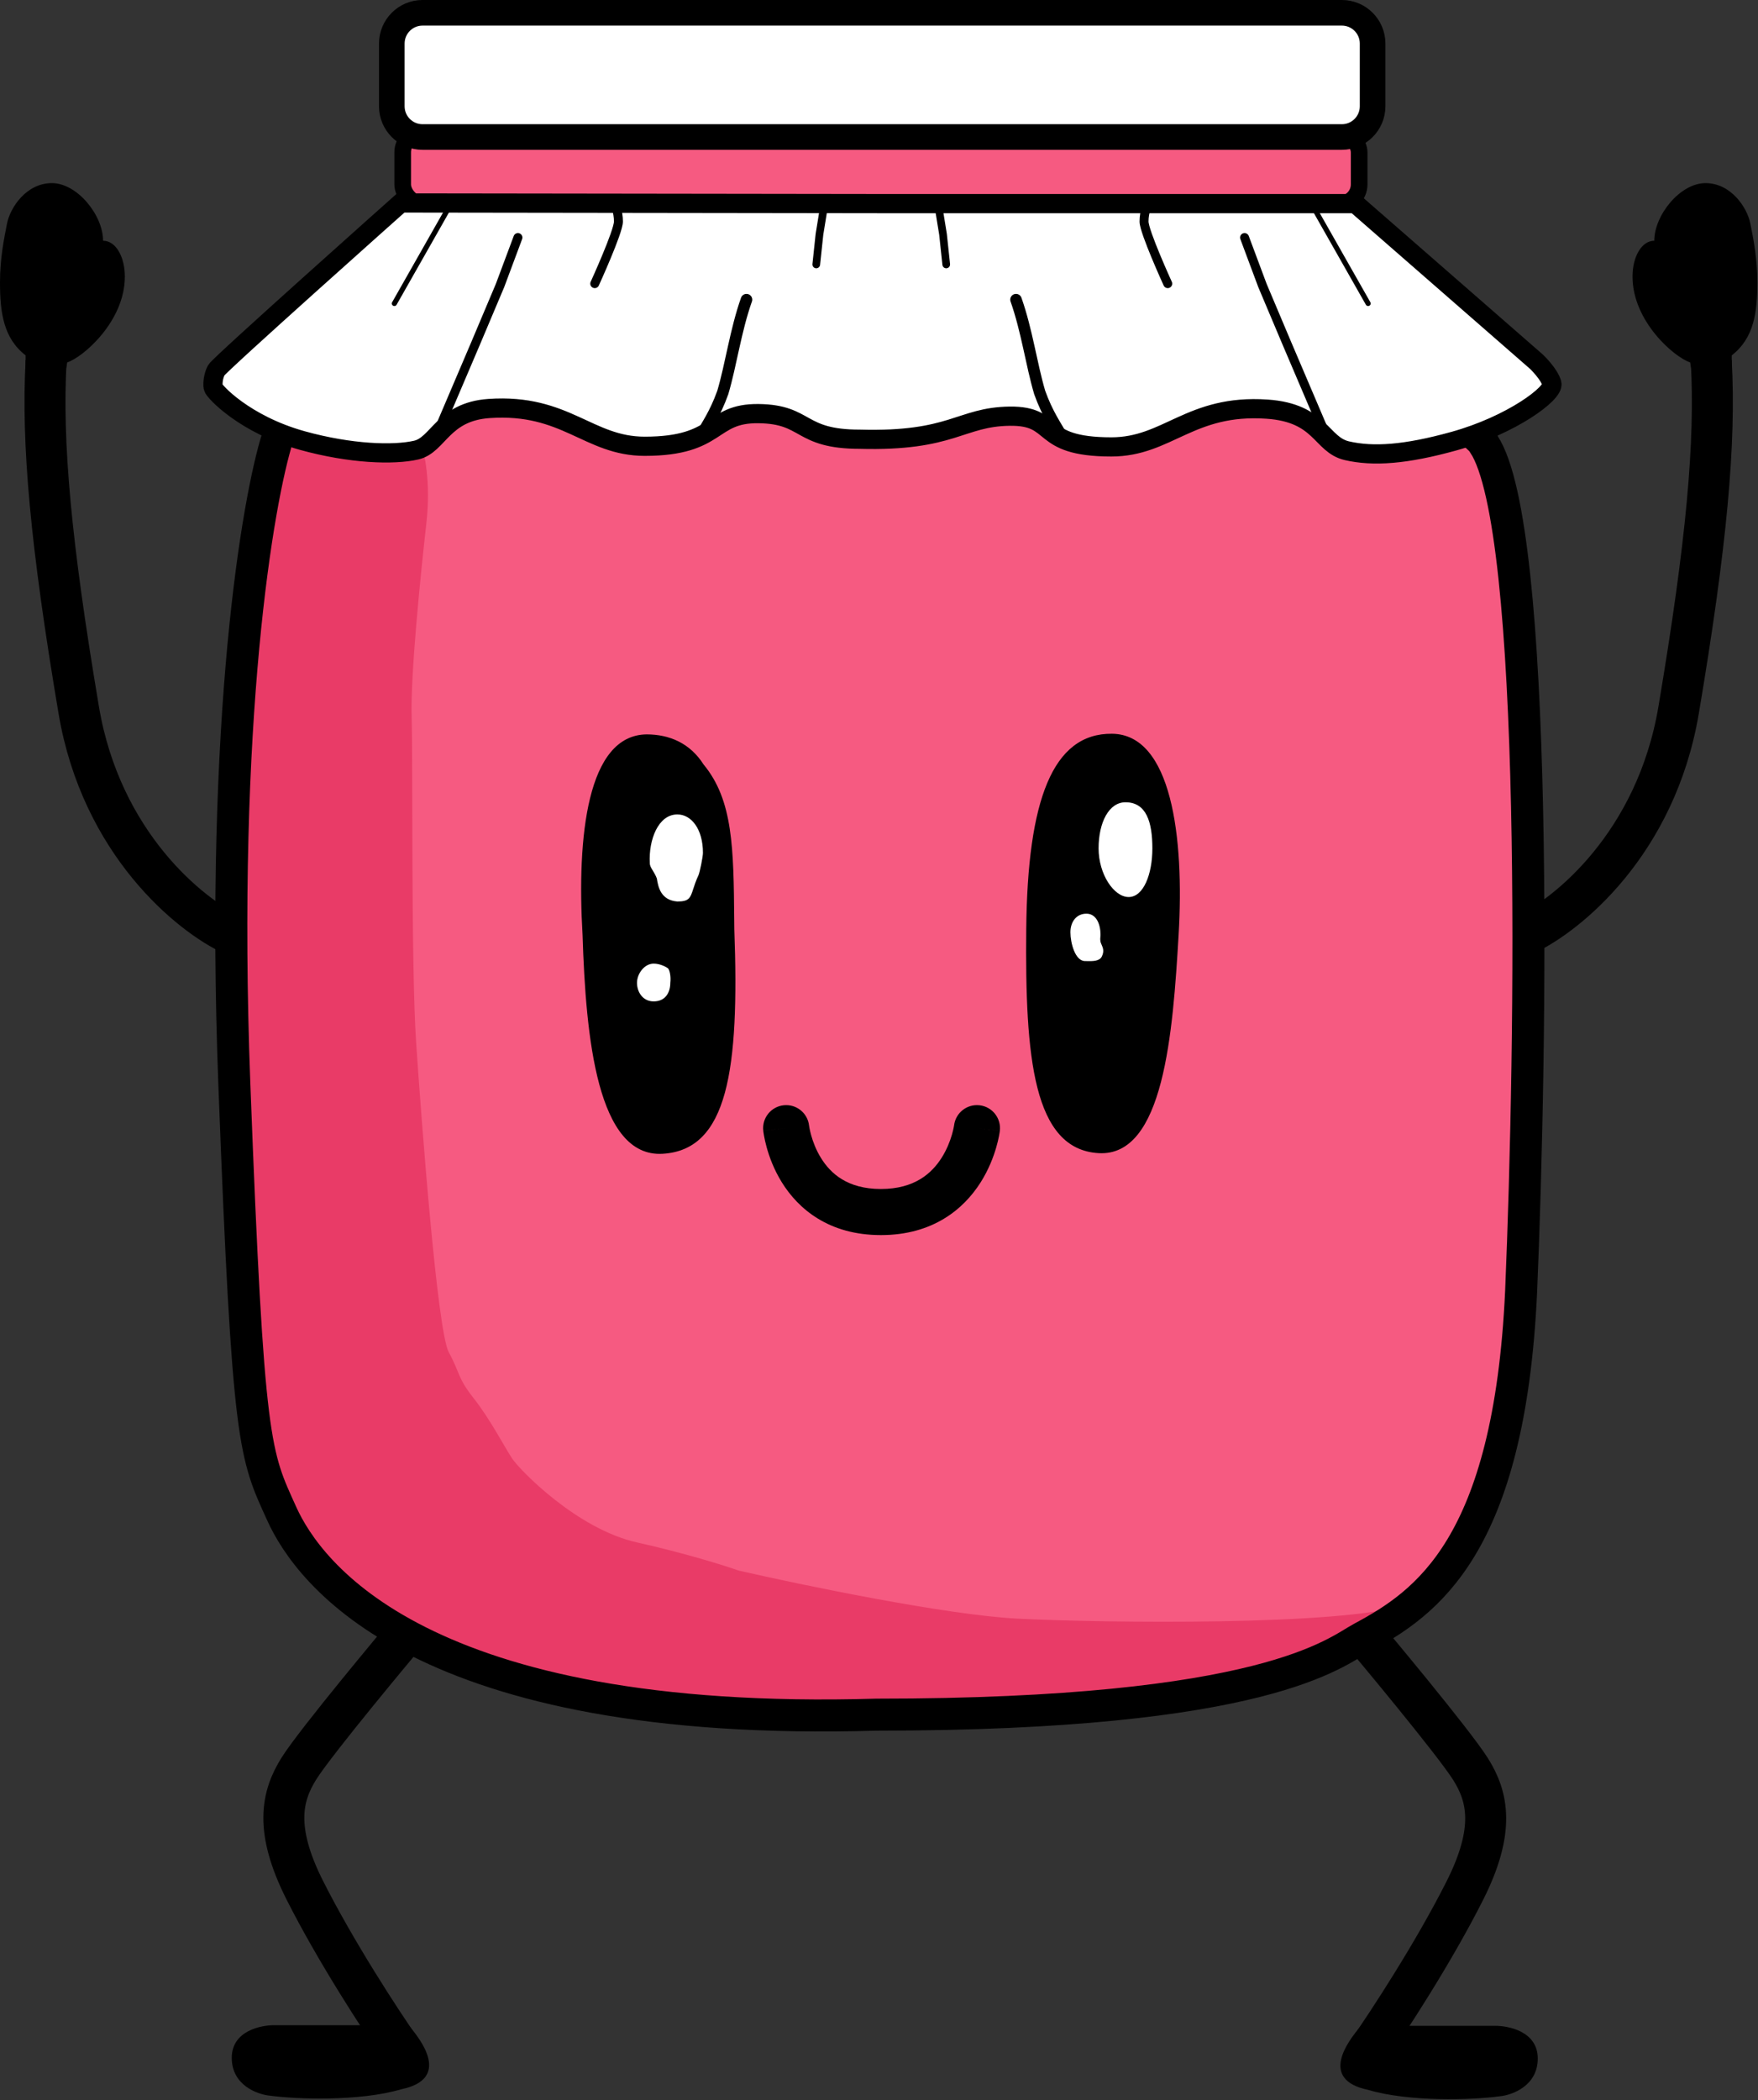<svg width="1373" height="1640" viewBox="0 0 1373 1640" fill="none" xmlns="http://www.w3.org/2000/svg">
<rect x="0" y="0" width="1373" height="1640" fill="#333333" stroke="none"/>
<path d="M183 846C172.2 561.2 201.167 390.667 217 341L281 271H1062.5C1094.67 294.333 1159 342.2 1159 347C1201.8 412.2 1196.17 815.167 1188 1008.5C1178.8 1207.7 1114 1251.9 1063.5 1279C1043 1290 989.5 1339 684.5 1339C328.9 1349.4 241 1228.5 220 1182C199 1135.5 193.8 1130.8 183 846Z" fill="#F65A81"/>
<path d="M333 408.5C336.6 376.5 331.5 353.167 328.5 345.5L279 306.5L217 341C201.167 390.667 172.2 561.2 183 846C193.8 1130.8 199 1135.5 220 1182C241 1228.5 328.9 1349.4 684.5 1339C989.5 1339 1043 1290 1063.5 1279L1096 1253.5C1048.5 1269.5 863.5 1267.5 794.5 1264C739.3 1261.2 626.5 1237.83 577 1226.5C566.167 1222.67 535.1 1212.9 497.5 1204.5C450.5 1194 406 1148 400 1139C394 1130 383 1108.5 370 1092C357 1075.5 359.5 1072.5 350.5 1056C341.5 1039.5 329 873.5 325 814C321 754.5 322.5 593 321.5 560C320.5 527 328.5 448.5 333 408.5Z" fill="#E93B67"/>
<path d="M183 846C172.2 561.2 201.167 390.667 217 341L281 271H1062.5C1094.67 294.333 1159 342.2 1159 347C1201.8 412.2 1196.17 815.167 1188 1008.5C1178.8 1207.7 1114 1251.9 1063.5 1279C1043 1290 989.5 1339 684.5 1339C328.9 1349.4 241 1228.5 220 1182C199 1135.5 193.8 1130.8 183 846Z" stroke="black" stroke-width="25"/>
<path d="M181.5 730C148.833 715 79.1 658.9 61.5 554.5C39.5 424 32.5 345.5 36 282" stroke="black" stroke-width="32"/>
<path d="M40.5 143C60.382 143 80.5 168.118 80.5 188C90.441 188 97.5 200.536 97.5 216C97.5 251 64.833 279 52.5 283L51 291.5H20V277.5C2.5 264 7.62939e-06 243.5 7.62939e-06 220.5C7.62939e-06 202.1 3 187 5.5 174.5C8 162 20.618 143 40.5 143Z" fill="black"/>
<path d="M1067.5 1279.5C1067.5 1279.5 1135 1360 1148.5 1381.5C1162 1403 1168 1428.9 1144 1476.5C1120 1524.1 1084.67 1578.5 1067.5 1603" stroke="black" stroke-width="32"/>
<path d="M1166.5 1582H1063C1052.5 1594 1030 1624 1068.5 1632C1100.5 1641.5 1149.5 1640 1171.5 1637C1181.33 1636 1201 1628.7 1201 1607.5C1201 1586.3 1178 1581.67 1166.5 1582Z" fill="black"/>
<path d="M314.5 1279C314.5 1279 247 1359.5 233.5 1381C220 1402.5 214 1428.4 238 1476C262 1523.6 297.333 1578 314.5 1602.5" stroke="black" stroke-width="32"/>
<path d="M215.5 1581.5H319C329.5 1593.5 352 1623.5 313.5 1631.5C281.5 1641 232.5 1639.5 210.5 1636.5C200.667 1635.5 181 1628.2 181 1607C181 1585.8 204 1581.17 215.5 1581.5Z" fill="black"/>
<path d="M1191 730C1223.67 715 1293.4 658.9 1311 554.5C1333 424 1340 345.5 1336.5 282" stroke="black" stroke-width="32"/>
<path d="M1332 143C1312.12 143 1292 168.118 1292 188C1282.06 188 1275 200.536 1275 216C1275 251 1307.67 279 1320 283L1321.5 291.5H1352.5V277.5C1370 264 1372.5 243.5 1372.5 220.5C1372.5 202.1 1369.5 187 1367 174.5C1364.5 162 1351.88 143 1332 143Z" fill="black"/>
<ellipse cx="520" cy="712" rx="44" ry="83" fill="white"/>
<ellipse cx="864.5" cy="694" rx="47.5" ry="83" fill="white"/>
<path fill-rule="evenodd" clip-rule="evenodd" d="M920.5 730C916 806.5 909 903.5 858 900.5C807 897.5 800.5 826 801.5 725.5C802.5 625 822 572.5 868.5 573C915 573.5 925 653.5 920.5 730ZM900 662.5C900 682.658 893.098 700.5 881.5 700.5C869.902 700.5 858 682.658 858 662.5C858 642.342 866 626.5 879 626.5C895.5 626.5 900 642.342 900 662.5ZM859.4 731.545C859.451 731.047 859.5 730.559 859.5 730C859.5 721.716 856.232 713.5 848.5 713.5C840.768 713.5 836 719.716 836 728C836 736.284 839.651 750.5 847.383 750.5C847.878 750.5 848.42 750.512 848.995 750.524C853.043 750.613 858.692 750.737 860.5 747C862.522 742.821 861.472 740.374 860.412 737.905C860.076 737.124 859.74 736.341 859.5 735.5C859.187 733.651 859.296 732.575 859.4 731.545Z" fill="black"/>
<path fill-rule="evenodd" clip-rule="evenodd" d="M454.977 730.003C457.5 810.5 466.5 904 517.5 901C568.5 898 577.5 835.5 573.5 725.5C573.477 723.154 573.455 720.839 573.434 718.555C572.911 662.351 572.563 624.868 549.5 597C538.975 580.411 522.904 573.5 505 573.5C458.5 574 450.477 653.503 454.977 730.003ZM545.5 683.5C543.478 687.833 542.332 691.373 541.412 694.217C539.145 701.218 538.245 704 529 704C516 703 514 692.5 513 686C512.017 683.443 510.846 681.525 509.837 679.874C508.532 677.739 507.5 676.05 507.5 674C506.5 656 514 636 529 636C540 636 549 647.5 549 666C549 669.095 546.5 681.357 545.5 683.5ZM510.5 782C520 782 523.5 774.68 523.5 767.5C524.121 762.844 523 757 521.5 756C520 755 515.5 752.5 510.5 752.5C503.32 752.5 497.5 760.32 497.5 767.5C497.5 774.68 502 782 510.5 782Z" fill="black"/>
<path d="M631.898 879.087C630.842 869.202 621.972 862.046 612.087 863.102C602.202 864.158 595.046 873.028 596.102 882.913L631.898 879.087ZM780.867 883.182C782.072 873.314 775.05 864.338 765.182 863.133C755.314 861.928 746.338 868.95 745.133 878.818L780.867 883.182ZM614 881C596.102 882.913 596.103 882.922 596.104 882.931C596.104 882.935 596.105 882.944 596.106 882.951C596.108 882.965 596.109 882.98 596.111 882.996C596.115 883.028 596.119 883.064 596.123 883.104C596.132 883.184 596.144 883.28 596.158 883.392C596.185 883.616 596.222 883.902 596.271 884.248C596.369 884.939 596.512 885.868 596.716 887.002C597.123 889.264 597.776 892.371 598.795 896.045C600.816 903.33 604.372 913.2 610.565 923.216C623.392 943.96 647.236 964.5 688 964.5V928.5C661.764 928.5 648.608 916.29 641.185 904.284C637.253 897.925 634.872 891.42 633.486 886.424C632.802 883.957 632.385 881.946 632.147 880.627C632.029 879.97 631.957 879.491 631.919 879.223C631.9 879.089 631.89 879.008 631.887 878.984C631.885 878.972 631.886 878.974 631.887 878.991C631.888 879 631.89 879.012 631.892 879.028C631.893 879.036 631.894 879.045 631.895 879.055C631.895 879.06 631.896 879.068 631.896 879.07C631.897 879.079 631.898 879.087 614 881ZM688 964.5C728.725 964.5 752.764 944.006 765.83 923.384C772.153 913.404 775.851 903.562 777.979 896.29C779.052 892.623 779.751 889.522 780.192 887.263C780.413 886.131 780.57 885.204 780.678 884.514C780.732 884.169 780.774 883.883 780.804 883.66C780.82 883.548 780.833 883.452 780.843 883.372C780.848 883.333 780.853 883.297 780.857 883.265C780.859 883.249 780.861 883.234 780.863 883.221C780.863 883.214 780.865 883.204 780.865 883.201C780.866 883.191 780.867 883.182 763 881C745.133 878.818 745.134 878.809 745.135 878.801C745.135 878.798 745.136 878.79 745.137 878.785C745.138 878.776 745.139 878.767 745.14 878.759C745.142 878.743 745.144 878.731 745.145 878.723C745.147 878.706 745.147 878.704 745.146 878.716C745.142 878.741 745.131 878.822 745.11 878.957C745.067 879.227 744.988 879.707 744.859 880.366C744.6 881.689 744.151 883.706 743.428 886.179C741.962 891.188 739.472 897.721 735.42 904.116C727.736 916.244 714.275 928.5 688 928.5V964.5Z" fill="black"/>
<rect x="314.5" y="103.5" width="747" height="56" rx="15.5" fill="#F65A81" stroke="black" stroke-width="13"/>
<path d="M306 34C306 20.745 316.745 10 330 10H1048C1061.25 10 1072 20.745 1072 34V83C1072 96.255 1061.25 107 1048 107H330C316.745 107 306 96.255 306 83V34Z" fill="white" stroke="black" stroke-width="20"/>
<path d="M236 344C191 331.5 167 305.5 166.5 302.5C166 299.5 166.5 293.5 169 289C171.5 284.5 313 158.5 313 158.5L685.5 159H1058.5L1200 282.5C1200 282.5 1210 292 1212 299.5C1214 307 1180.5 332 1135.5 344.5C1097.61 355.025 1072.5 356.686 1052 352C1031.5 347.314 1032 322.398 989.5 319.5C929.5 315.409 912 349 868 349C809 349 827 324.5 788.5 325C750 325.5 744 345 671.5 343C623.5 343 631 323.5 592.5 323C554 322.5 562.5 348.5 503.5 348.5C459.5 348.5 442 314.909 382 319C345.665 321.477 342.5 347.5 325 351.5C307.5 355.5 273.89 354.525 236 344Z" fill="white" stroke="black" stroke-width="15"/>
<path d="M308 237L350 163" stroke="black" stroke-width="4" stroke-linecap="round"/>
<path d="M344 332.5L371.5 268L390.5 223L404.5 185.5" stroke="black" stroke-width="7" stroke-linecap="round"/>
<path d="M464.5 221.5C464.5 221.5 483 181 483 173C483 165 480 159 480 159" stroke="black" stroke-width="7" stroke-linecap="round"/>
<path d="M548 339.5C551.481 332.934 558.473 323.367 564.5 306.5C571 284.5 574.5 258 583 234" stroke="black" stroke-width="9" stroke-linecap="round"/>
<path d="M643.5 161.5L640 183L637.5 206.5" stroke="black" stroke-width="6" stroke-linecap="round"/>
<path d="M1068.5 237L1026.5 163" stroke="black" stroke-width="4" stroke-linecap="round"/>
<path d="M1032.5 332.5L1005 268L986 223L972 185.5" stroke="black" stroke-width="7" stroke-linecap="round"/>
<path d="M912 221.5C912 221.5 893.5 181 893.5 173C893.5 165 896.5 159 896.5 159" stroke="black" stroke-width="7" stroke-linecap="round"/>
<path d="M828.5 339.5C825.019 332.934 818.027 323.367 812 306.5C805.5 284.5 802 258 793.5 234" stroke="black" stroke-width="9" stroke-linecap="round"/>
<path d="M733 161.5L736.5 183L739 206.5" stroke="black" stroke-width="6" stroke-linecap="round"/>
</svg>
